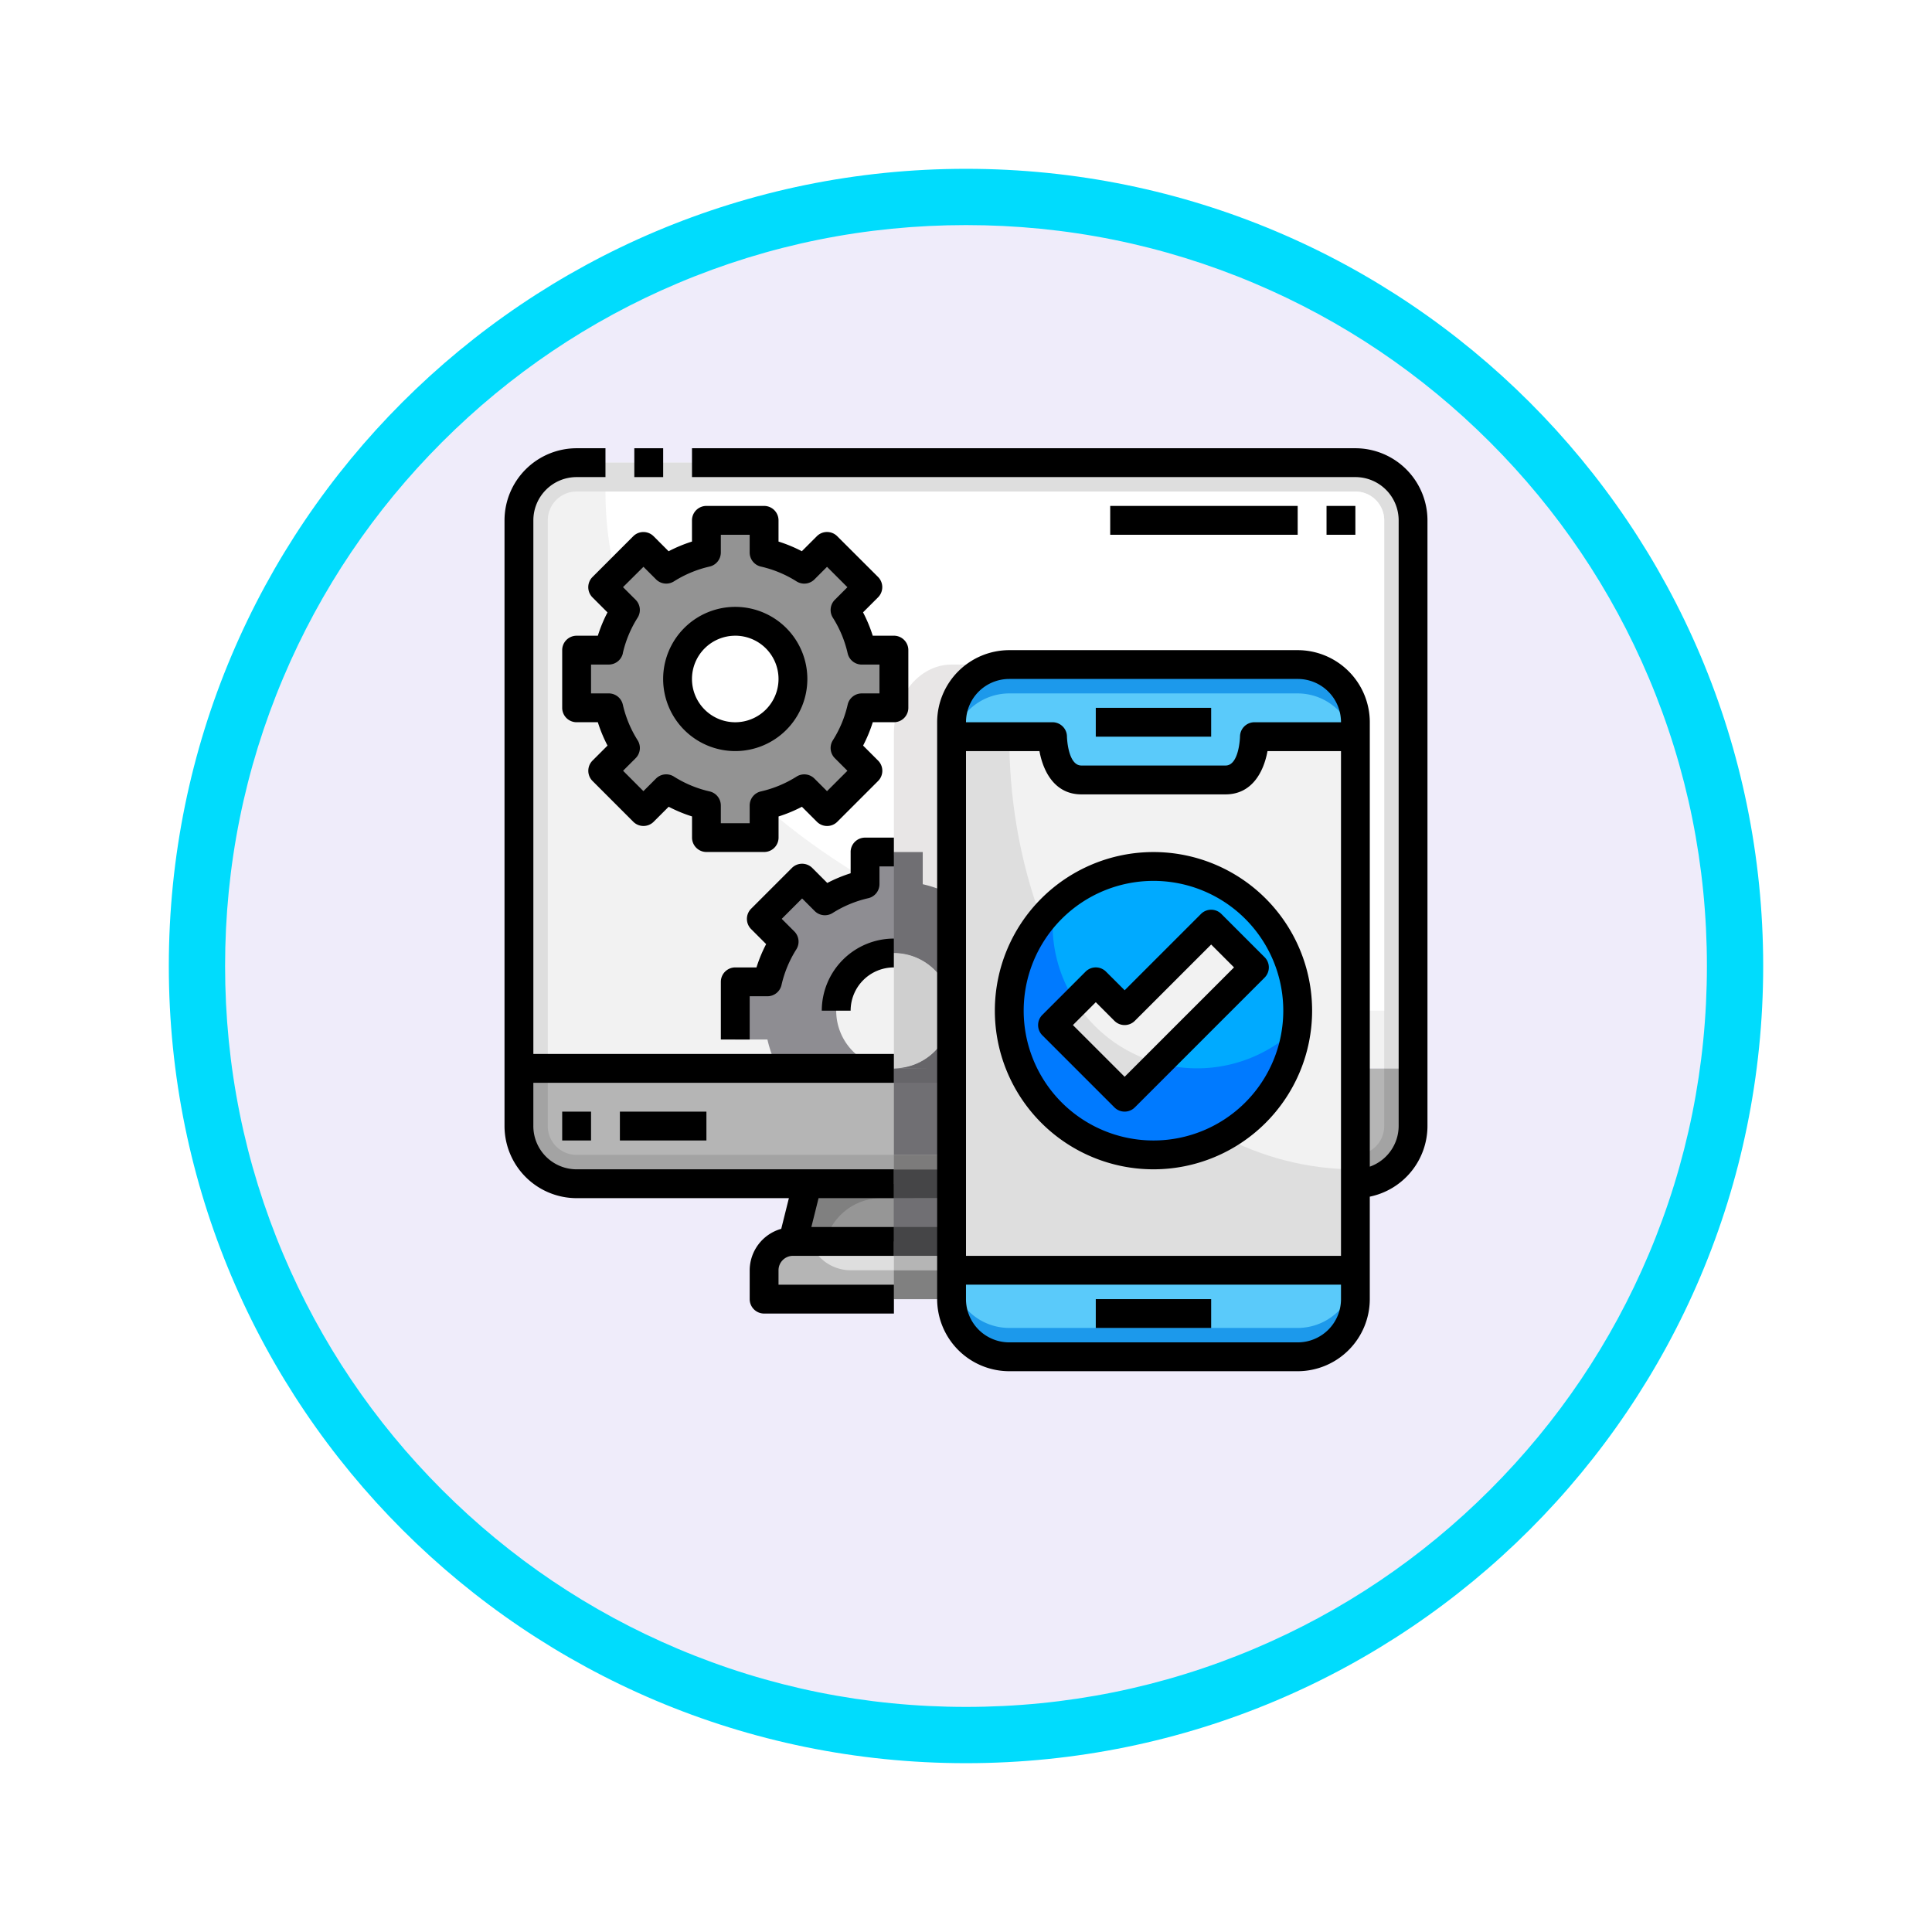 <svg xmlns="http://www.w3.org/2000/svg" xmlns:xlink="http://www.w3.org/1999/xlink" width="103" height="103" viewBox="0 0 103 103">
  <defs>
    <filter id="Trazado_978624" x="0" y="0" width="103" height="103" filterUnits="userSpaceOnUse">
      <feOffset dy="3" input="SourceAlpha"/>
      <feGaussianBlur stdDeviation="3" result="blur"/>
      <feFlood flood-opacity="0.161"/>
      <feComposite operator="in" in2="blur"/>
      <feComposite in="SourceGraphic"/>
    </filter>
  </defs>
  <g id="Grupo_1227311" data-name="Grupo 1227311" transform="translate(-171 -2866)">
    <g id="Grupo_1176881" data-name="Grupo 1176881">
      <g id="Grupo_1175148" data-name="Grupo 1175148" transform="translate(0 1580)">
        <g id="Grupo_1173798" data-name="Grupo 1173798" transform="translate(-3 -3520)">
          <g id="Grupo_1171925" data-name="Grupo 1171925" transform="translate(-22 -2246)">
            <g id="Grupo_1164524" data-name="Grupo 1164524" transform="translate(205 7058)">
              <g id="Grupo_1144123" data-name="Grupo 1144123">
                <g transform="matrix(1, 0, 0, 1, -9, -6)" filter="url(#Trazado_978624)">
                  <g id="Trazado_978624-2" data-name="Trazado 978624" transform="translate(9 6)" fill="#efecfa">
                    <path d="M 42.5 83.5 C 36.964 83.5 31.595 82.416 26.541 80.279 C 21.659 78.214 17.274 75.257 13.509 71.491 C 9.743 67.726 6.786 63.341 4.721 58.459 C 2.584 53.405 1.5 48.036 1.5 42.5 C 1.5 36.964 2.584 31.595 4.721 26.541 C 6.786 21.659 9.743 17.274 13.509 13.509 C 17.274 9.743 21.659 6.786 26.541 4.721 C 31.595 2.584 36.964 1.5 42.5 1.5 C 48.036 1.5 53.405 2.584 58.459 4.721 C 63.341 6.786 67.726 9.743 71.491 13.509 C 75.257 17.274 78.214 21.659 80.279 26.541 C 82.416 31.595 83.5 36.964 83.5 42.5 C 83.5 48.036 82.416 53.405 80.279 58.459 C 78.214 63.341 75.257 67.726 71.491 71.491 C 67.726 75.257 63.341 78.214 58.459 80.279 C 53.405 82.416 48.036 83.5 42.5 83.5 Z" stroke="none"/>
                    <path d="M 42.5 3 C 37.166 3 31.994 4.044 27.126 6.103 C 22.422 8.092 18.198 10.941 14.569 14.569 C 10.941 18.198 8.092 22.422 6.103 27.126 C 4.044 31.994 3 37.166 3 42.5 C 3 47.834 4.044 53.006 6.103 57.874 C 8.092 62.578 10.941 66.802 14.569 70.431 C 18.198 74.059 22.422 76.908 27.126 78.897 C 31.994 80.956 37.166 82 42.5 82 C 47.834 82 53.006 80.956 57.874 78.897 C 62.578 76.908 66.802 74.059 70.431 70.431 C 74.059 66.802 76.908 62.578 78.897 57.874 C 80.956 53.006 82 47.834 82 42.5 C 82 37.166 80.956 31.994 78.897 27.126 C 76.908 22.422 74.059 18.198 70.431 14.569 C 66.802 10.941 62.578 8.092 57.874 6.103 C 53.006 4.044 47.834 3 42.5 3 M 42.5 0 C 65.972 0 85 19.028 85 42.5 C 85 65.972 65.972 85 42.5 85 C 19.028 85 0 65.972 0 42.5 C 0 19.028 19.028 0 42.5 0 Z" stroke="none" fill="#00dcfd"/>
                  </g>
                </g>
              </g>
            </g>
          </g>
        </g>
      </g>
      <g id="desarrollo-de-aplicaciones_6_" data-name="desarrollo-de-aplicaciones (6)" transform="translate(197.897 2889.897)">
        <path id="Trazado_1059568" data-name="Trazado 1059568" d="M37.99,56.538v1.538H18V56.538A1.542,1.542,0,0,1,19.538,55H36.452A1.542,1.542,0,0,1,37.99,56.538Z" transform="translate(-4.161 -12.714)" fill="#dedede"/>
        <path id="Trazado_1059569" data-name="Trazado 1059569" d="M36.146,51l.769,3.075H20L20.769,51Z" transform="translate(-4.623 -11.789)" fill="#969696"/>
        <path id="Trazado_1059570" data-name="Trazado 1059570" d="M4.075,49.151A3.076,3.076,0,0,1,1,46.075V43H48.668v3.075a3.076,3.076,0,0,1-3.075,3.075Z" transform="translate(-0.231 -9.94)" fill="#b5b5b5"/>
        <path id="Trazado_1059571" data-name="Trazado 1059571" d="M48.668,4.075V33.291H1V4.075A3.075,3.075,0,0,1,4.075,1H45.593A3.076,3.076,0,0,1,48.668,4.075Z" transform="translate(-0.231 -0.231)" fill="#f2f2f2"/>
        <path id="Trazado_1059572" data-name="Trazado 1059572" d="M24.708,51.769h11.63L36.146,51H20.769L20,54.075h1.732a3.075,3.075,0,0,1,2.975-2.307Z" transform="translate(-4.623 -11.789)" fill="gray"/>
        <path id="Trazado_1059573" data-name="Trazado 1059573" d="M20.448,55h-.91A1.542,1.542,0,0,0,18,56.538v1.538H37.99V56.538H22.613A2.3,2.3,0,0,1,20.448,55Z" transform="translate(-4.161 -12.714)" fill="#b5b5b5"/>
        <path id="Trazado_1059574" data-name="Trazado 1059574" d="M47.13,43v3.075a1.537,1.537,0,0,1-1.538,1.538H4.075a1.537,1.537,0,0,1-1.538-1.538V43H1v3.075a3.076,3.076,0,0,0,3.075,3.075H45.593a3.076,3.076,0,0,0,3.075-3.075V43Z" transform="translate(-0.231 -9.94)" fill="#a3a3a3"/>
        <path id="Trazado_1059575" data-name="Trazado 1059575" d="M45.593,1H4.075A3.075,3.075,0,0,0,1,4.075V33.291H2.538V4.075A1.537,1.537,0,0,1,4.075,2.538H45.593A1.537,1.537,0,0,1,47.13,4.075V33.291h1.538V4.075A3.076,3.076,0,0,0,45.593,1Z" transform="translate(-0.231 -0.231)" fill="#dedede"/>
        <path id="Trazado_1059576" data-name="Trazado 1059576" d="M46.98,3H7C7,18.3,25.569,30.678,48.517,30.678V4.538A1.537,1.537,0,0,0,46.98,3Z" transform="translate(-1.618 -0.693)" fill="#fff"/>
        <path id="Trazado_1059577" data-name="Trazado 1059577" d="M31,57H52.528v1.538a3.076,3.076,0,0,1-3.075,3.075H34.075A3.076,3.076,0,0,1,31,58.538Z" transform="translate(-7.166 -13.176)" fill="#5acafa"/>
        <path id="Trazado_1059578" data-name="Trazado 1059578" d="M52.528,18.075v.769H47.146s0,2.307-1.538,2.307H37.92c-1.538,0-1.538-2.307-1.538-2.307H31v-.769A3.076,3.076,0,0,1,34.075,15H49.452A3.076,3.076,0,0,1,52.528,18.075Z" transform="translate(-7.166 -3.467)" fill="#5acafa"/>
        <path id="Trazado_1059579" data-name="Trazado 1059579" d="M52.528,20V48.447H31V20h5.382s0,2.307,1.538,2.307h7.688c1.538,0,1.538-2.307,1.538-2.307Z" transform="translate(-7.166 -4.623)" fill="#dedede"/>
        <path id="Trazado_1059580" data-name="Trazado 1059580" d="M39.538,22.307h7.688c1.538,0,1.538-2.307,1.538-2.307H38S38,22.307,39.538,22.307Z" transform="translate(-8.784 -4.623)" fill="#5acafa"/>
        <path id="Trazado_1059581" data-name="Trazado 1059581" d="M49.452,60.075H34.075A3.076,3.076,0,0,1,31,57v1.538a3.076,3.076,0,0,0,3.075,3.075H49.452a3.076,3.076,0,0,0,3.075-3.075V57A3.076,3.076,0,0,1,49.452,60.075Z" transform="translate(-7.166 -13.176)" fill="#1c99eb"/>
        <path id="Trazado_1059582" data-name="Trazado 1059582" d="M48.07,20s0,2.307-1.538,2.307H38.844c-1.538,0-1.538-2.307-1.538-2.307H35c0,12.749,8.253,23.065,18.452,23.065V20Z" transform="translate(-8.091 -4.623)" fill="#f2f2f2"/>
        <path id="Trazado_1059583" data-name="Trazado 1059583" d="M34.075,16.538H49.452a3.067,3.067,0,0,1,2.967,2.307h.108v-.769A3.076,3.076,0,0,0,49.452,15H34.075A3.076,3.076,0,0,0,31,18.075v.769h.108A3.067,3.067,0,0,1,34.075,16.538Z" transform="translate(-7.166 -3.467)" fill="#1c99eb"/>
        <circle id="Elipse_12862" data-name="Elipse 12862" cx="7.5" cy="7.5" r="7.5" transform="translate(27.206 22.206)" fill="#0af"/>
        <path id="Trazado_1059584" data-name="Trazado 1059584" d="M38,38.382l3.844,3.844,6.92-6.92L46.457,33l-4.613,4.613-1.538-1.538Z" transform="translate(-8.784 -7.628)" fill="#f2f2f2"/>
        <path id="Trazado_1059585" data-name="Trazado 1059585" d="M21.914,14.995V11.92H20.2a6.88,6.88,0,0,0-.889-2.141l1.214-1.214L18.35,6.39,17.136,7.6a6.88,6.88,0,0,0-2.141-.889V5H11.92V6.715A6.88,6.88,0,0,0,9.778,7.6L8.564,6.39,6.39,8.564,7.6,9.778a6.88,6.88,0,0,0-.889,2.141H5v3.075H6.715A6.88,6.88,0,0,0,7.6,17.136L6.39,18.35l2.174,2.174L9.778,19.31a6.88,6.88,0,0,0,2.141.889v1.715h3.075V20.2a6.88,6.88,0,0,0,2.141-.889l1.214,1.214,2.174-2.174L19.31,17.136a6.88,6.88,0,0,0,.889-2.141Z" transform="translate(-1.156 -1.156)" fill="#939393"/>
        <circle id="Elipse_12863" data-name="Elipse 12863" cx="3" cy="3" r="3" transform="translate(9.206 9.206)" fill="#fff"/>
        <ellipse id="Elipse_12864" data-name="Elipse 12864" cx="3.5" cy="3" rx="3.5" ry="3" transform="translate(17.206 27.206)" fill="none"/>
        <path id="Trazado_1059586" data-name="Trazado 1059586" d="M21.382,36.457a3.075,3.075,0,0,1,6.151,0V30.269a6.829,6.829,0,0,0-1.538-.554V28H22.92v1.715a6.88,6.88,0,0,0-2.141.889L19.564,29.39,17.39,31.564,18.6,32.778a6.88,6.88,0,0,0-.889,2.141H16v3.075h1.715a6.829,6.829,0,0,0,.554,1.538h6.188a3.075,3.075,0,0,1-3.075-3.075Z" transform="translate(-3.699 -6.472)" fill="#8e8d92"/>
        <path id="Trazado_1059587" data-name="Trazado 1059587" d="M27,42.075h3.075V39A3.076,3.076,0,0,1,27,42.075Z" transform="translate(-6.241 -9.015)" fill="#8e8d92"/>
        <path id="Trazado_1059588" data-name="Trazado 1059588" d="M42.969,40.13l-1.817,1.817L37.308,38.1l1.23-1.226a7.543,7.543,0,0,1-1.165-5.084,7.685,7.685,0,1,0,12.947,6.471,7.625,7.625,0,0,1-7.348,1.868Z" transform="translate(-8.092 -7.349)" fill="#007aff"/>
        <path id="Trazado_1059589" data-name="Trazado 1059589" d="M41.844,43.476l1.817-1.817a7.693,7.693,0,0,1-4.431-3.254L38,39.631Z" transform="translate(-8.784 -8.878)" fill="#dedede"/>
        <path id="Trazado_1059590" data-name="Trazado 1059590" d="M27,56h3.075v.769H27Z" transform="translate(-6.241 -12.945)" fill="#b5b5b5"/>
        <g id="Grupo_1227459" data-name="Grupo 1227459" transform="translate(20.759 33.822)">
          <path id="Trazado_1059591" data-name="Trazado 1059591" d="M27,52h3.075v2.307H27Z" transform="translate(-27 -45.842)" fill="#706f73"/>
          <path id="Trazado_1059592" data-name="Trazado 1059592" d="M27,52h.949a3.122,3.122,0,0,1,2.386,1.538H27Z" transform="translate(-27 -45.842)" fill="#706f73"/>
          <path id="Trazado_1059593" data-name="Trazado 1059593" d="M27,43.991h3.075v3.851H27Z" transform="translate(-27 -43.991)" fill="#706f73"/>
        </g>
        <path id="Trazado_1059594" data-name="Trazado 1059594" d="M27,50h3.075v1.538H27Z" transform="translate(-6.241 -11.558)" fill="#454547"/>
        <path id="Trazado_1059595" data-name="Trazado 1059595" d="M27,42.989v.769h2.307l.8-.8" transform="translate(-6.241 -9.929)" fill="#666569"/>
        <path id="Trazado_1059596" data-name="Trazado 1059596" d="M27,54h3.075v1.538H27Z" transform="translate(-6.241 -12.483)" fill="#454547"/>
        <path id="Trazado_1059597" data-name="Trazado 1059597" d="M31.009,15h2.317l-3.407,3.408-.724.724V16.788Z" transform="translate(-6.749 -3.467)" fill="#e8e6e6"/>
        <path id="Trazado_1059598" data-name="Trazado 1059598" d="M27,57h3.075v1.538H27Z" transform="translate(-6.241 -13.176)" fill="gray"/>
        <path id="Trazado_1059599" data-name="Trazado 1059599" d="M27,49h3.075v.777H27Z" transform="translate(-6.241 -11.327)" fill="#7c7b7b"/>
        <path id="Trazado_1059600" data-name="Trazado 1059600" d="M28.538,27.244a6.113,6.113,0,0,1,1.538.667V16.851A4.251,4.251,0,0,1,30.5,15h-.426C28.377,15,27,16.658,27,18.7v6.477h1.538Z" transform="translate(-6.241 -3.467)" fill="#e8e6e6"/>
        <path id="Trazado_1059601" data-name="Trazado 1059601" d="M30.075,38.075A3.076,3.076,0,0,0,27,35v6.151A3.076,3.076,0,0,0,30.075,38.075Z" transform="translate(-6.241 -8.091)" fill="#cfcfcf"/>
        <path id="Trazado_1059602" data-name="Trazado 1059602" d="M28.538,29.715V28H27v5.382a3.076,3.076,0,0,1,3.075,3.075V30.269A6.829,6.829,0,0,0,28.538,29.715Z" transform="translate(-6.241 -6.472)" fill="#706f73"/>
        <path id="Trazado_1059603" data-name="Trazado 1059603" d="M30.075,39A3.076,3.076,0,0,1,27,42.075h3.075Z" transform="translate(-6.241 -9.015)" fill="#666569"/>
        <path id="Trazado_1059604" data-name="Trazado 1059604" d="M1.538,3.844A2.306,2.306,0,0,1,3.844,1.538H5.382V0H3.844A3.849,3.849,0,0,0,0,3.844V36.136A3.849,3.849,0,0,0,3.844,39.98H15.161l-.408,1.635a2.306,2.306,0,0,0-1.682,2.21v1.538a.769.769,0,0,0,.769.769h6.92V44.593H14.608v-.769a.769.769,0,0,1,.769-.769h5.382V41.517h-4.4l.384-1.538h4.013V38.442H3.844a2.306,2.306,0,0,1-2.307-2.307V33.829H20.759V32.291H1.538Z"/>
        <path id="Trazado_1059605" data-name="Trazado 1059605" d="M9,0h1.538V1.538H9Z" transform="translate(-2.08)"/>
        <path id="Trazado_1059606" data-name="Trazado 1059606" d="M48.367,0H13V1.538H48.367a2.306,2.306,0,0,1,2.307,2.307V36.136A2.306,2.306,0,0,1,49.136,38.3V14.608a3.849,3.849,0,0,0-3.844-3.844H29.914a3.849,3.849,0,0,0-3.844,3.844V45.362a3.849,3.849,0,0,0,3.844,3.844H45.291a3.849,3.849,0,0,0,3.844-3.844V39.9a3.851,3.851,0,0,0,3.075-3.767V3.844A3.849,3.849,0,0,0,48.367,0ZM29.914,12.3H45.291A2.306,2.306,0,0,1,47.6,14.608H42.985a.769.769,0,0,0-.769.769c0,.015-.043,1.538-.769,1.538H33.759c-.726,0-.769-1.525-.769-1.538a.769.769,0,0,0-.769-.769H27.608A2.306,2.306,0,0,1,29.914,12.3ZM47.6,16.146V43.055H27.608V16.146h3.916c.191,1.052.794,2.307,2.235,2.307h7.688c1.441,0,2.044-1.255,2.235-2.307ZM45.291,47.668H29.914a2.306,2.306,0,0,1-2.307-2.307v-.769H47.6v.769A2.306,2.306,0,0,1,45.291,47.668Z" transform="translate(-3.005)"/>
        <path id="Trazado_1059607" data-name="Trazado 1059607" d="M4,46H5.538v1.538H4Z" transform="translate(-0.925 -10.633)"/>
        <path id="Trazado_1059608" data-name="Trazado 1059608" d="M8,46h4.613v1.538H8Z" transform="translate(-1.849 -10.633)"/>
        <path id="Trazado_1059609" data-name="Trazado 1059609" d="M41,18h6.151v1.538H41Z" transform="translate(-9.478 -4.161)"/>
        <path id="Trazado_1059610" data-name="Trazado 1059610" d="M41,59h6.151v1.538H41Z" transform="translate(-9.478 -13.638)"/>
        <path id="Trazado_1059611" data-name="Trazado 1059611" d="M5.615,8.877l.8.8A7.68,7.68,0,0,0,5.9,10.92H4.769A.769.769,0,0,0,4,11.688v3.075a.769.769,0,0,0,.769.769H5.9a7.683,7.683,0,0,0,.517,1.245l-.8.8a.769.769,0,0,0,0,1.087L7.79,20.838a.769.769,0,0,0,1.087,0l.8-.8a7.68,7.68,0,0,0,1.245.516v1.127a.769.769,0,0,0,.769.769h3.075a.769.769,0,0,0,.769-.769V20.556a7.683,7.683,0,0,0,1.245-.517l.8.8a.769.769,0,0,0,1.087,0l2.175-2.175a.769.769,0,0,0,0-1.087l-.8-.8a7.68,7.68,0,0,0,.516-1.245h1.127a.769.769,0,0,0,.769-.769V11.688a.769.769,0,0,0-.769-.769H20.556a7.683,7.683,0,0,0-.517-1.245l.8-.8a.769.769,0,0,0,0-1.087L18.663,5.615a.769.769,0,0,0-1.087,0l-.8.8A7.683,7.683,0,0,0,15.533,5.9V4.769A.769.769,0,0,0,14.764,4H11.688a.769.769,0,0,0-.769.769V5.9a7.683,7.683,0,0,0-1.245.517l-.8-.8a.769.769,0,0,0-1.087,0L5.615,7.79a.769.769,0,0,0,0,1.087Zm1.615,2.982a6.081,6.081,0,0,1,.79-1.9A.769.769,0,0,0,7.912,9l-.67-.67L8.333,7.246l.67.67a.769.769,0,0,0,.954.107,6.081,6.081,0,0,1,1.9-.79.77.77,0,0,0,.6-.75V5.538h1.538v.946a.77.77,0,0,0,.6.75,6.081,6.081,0,0,1,1.9.79.769.769,0,0,0,.954-.107l.67-.67,1.087,1.087-.67.67a.769.769,0,0,0-.107.954,6.081,6.081,0,0,1,.79,1.9.77.77,0,0,0,.75.6h.946v1.538h-.946a.77.77,0,0,0-.75.6,6.081,6.081,0,0,1-.79,1.9.769.769,0,0,0,.107.954l.67.67-1.087,1.087-.67-.67a.769.769,0,0,0-.954-.107,6.081,6.081,0,0,1-1.9.79.77.77,0,0,0-.6.75v.946H12.457v-.946a.77.77,0,0,0-.6-.75,6.081,6.081,0,0,1-1.9-.79A.769.769,0,0,0,9,18.536l-.67.67L7.246,18.119l.67-.67a.769.769,0,0,0,.107-.954,6.081,6.081,0,0,1-.79-1.9.77.77,0,0,0-.75-.6H5.538V12.457h.946a.77.77,0,0,0,.75-.6Z" transform="translate(-0.925 -0.925)"/>
        <path id="Trazado_1059612" data-name="Trazado 1059612" d="M14.844,18.688A3.844,3.844,0,1,0,11,14.844,3.845,3.845,0,0,0,14.844,18.688Zm0-6.151a2.307,2.307,0,1,1-2.307,2.307A2.306,2.306,0,0,1,14.844,12.538Z" transform="translate(-2.543 -2.543)"/>
        <path id="Trazado_1059613" data-name="Trazado 1059613" d="M21.92,27.769V28.9a7.683,7.683,0,0,0-1.245.517l-.8-.8a.769.769,0,0,0-1.087,0L16.615,30.79a.769.769,0,0,0,0,1.087l.8.8A7.68,7.68,0,0,0,16.9,33.92H15.769a.769.769,0,0,0-.769.769v3.075h1.538V35.457h.946a.77.77,0,0,0,.75-.6,6.081,6.081,0,0,1,.79-1.9A.769.769,0,0,0,18.916,32l-.67-.67,1.087-1.087.67.67a.769.769,0,0,0,.954.107,6.081,6.081,0,0,1,1.9-.79.77.77,0,0,0,.6-.75v-.946h.769V27H22.688a.769.769,0,0,0-.769.769Z" transform="translate(-3.467 -6.241)"/>
        <path id="Trazado_1059614" data-name="Trazado 1059614" d="M25.844,35.538V34A3.849,3.849,0,0,0,22,37.844h1.538A2.306,2.306,0,0,1,25.844,35.538Z" transform="translate(-5.086 -7.859)"/>
        <path id="Trazado_1059615" data-name="Trazado 1059615" d="M34,36.457A8.457,8.457,0,1,0,42.457,28,8.457,8.457,0,0,0,34,36.457Zm15.377,0a6.92,6.92,0,1,1-6.92-6.92A6.919,6.919,0,0,1,49.377,36.457Z" transform="translate(-7.859 -6.472)"/>
        <path id="Trazado_1059616" data-name="Trazado 1059616" d="M40.619,35.3a.769.769,0,0,0-1.087,0l-2.307,2.307a.769.769,0,0,0,0,1.087l3.844,3.844a.769.769,0,0,0,1.087,0l6.92-6.92a.769.769,0,0,0,0-1.087L46.77,32.225a.769.769,0,0,0-1.087,0l-4.069,4.069Zm5.607-1.445,1.219,1.219-5.832,5.832-2.757-2.757,1.219-1.219.994.994a.769.769,0,0,0,1.087,0Z" transform="translate(-8.553 -7.397)"/>
        <path id="Trazado_1059617" data-name="Trazado 1059617" d="M57,4h1.538V5.538H57Z" transform="translate(-13.176 -0.925)"/>
        <path id="Trazado_1059618" data-name="Trazado 1059618" d="M42,4h9.995V5.538H42Z" transform="translate(-9.709 -0.925)"/>
      </g>
    </g>
  </g>
</svg>
